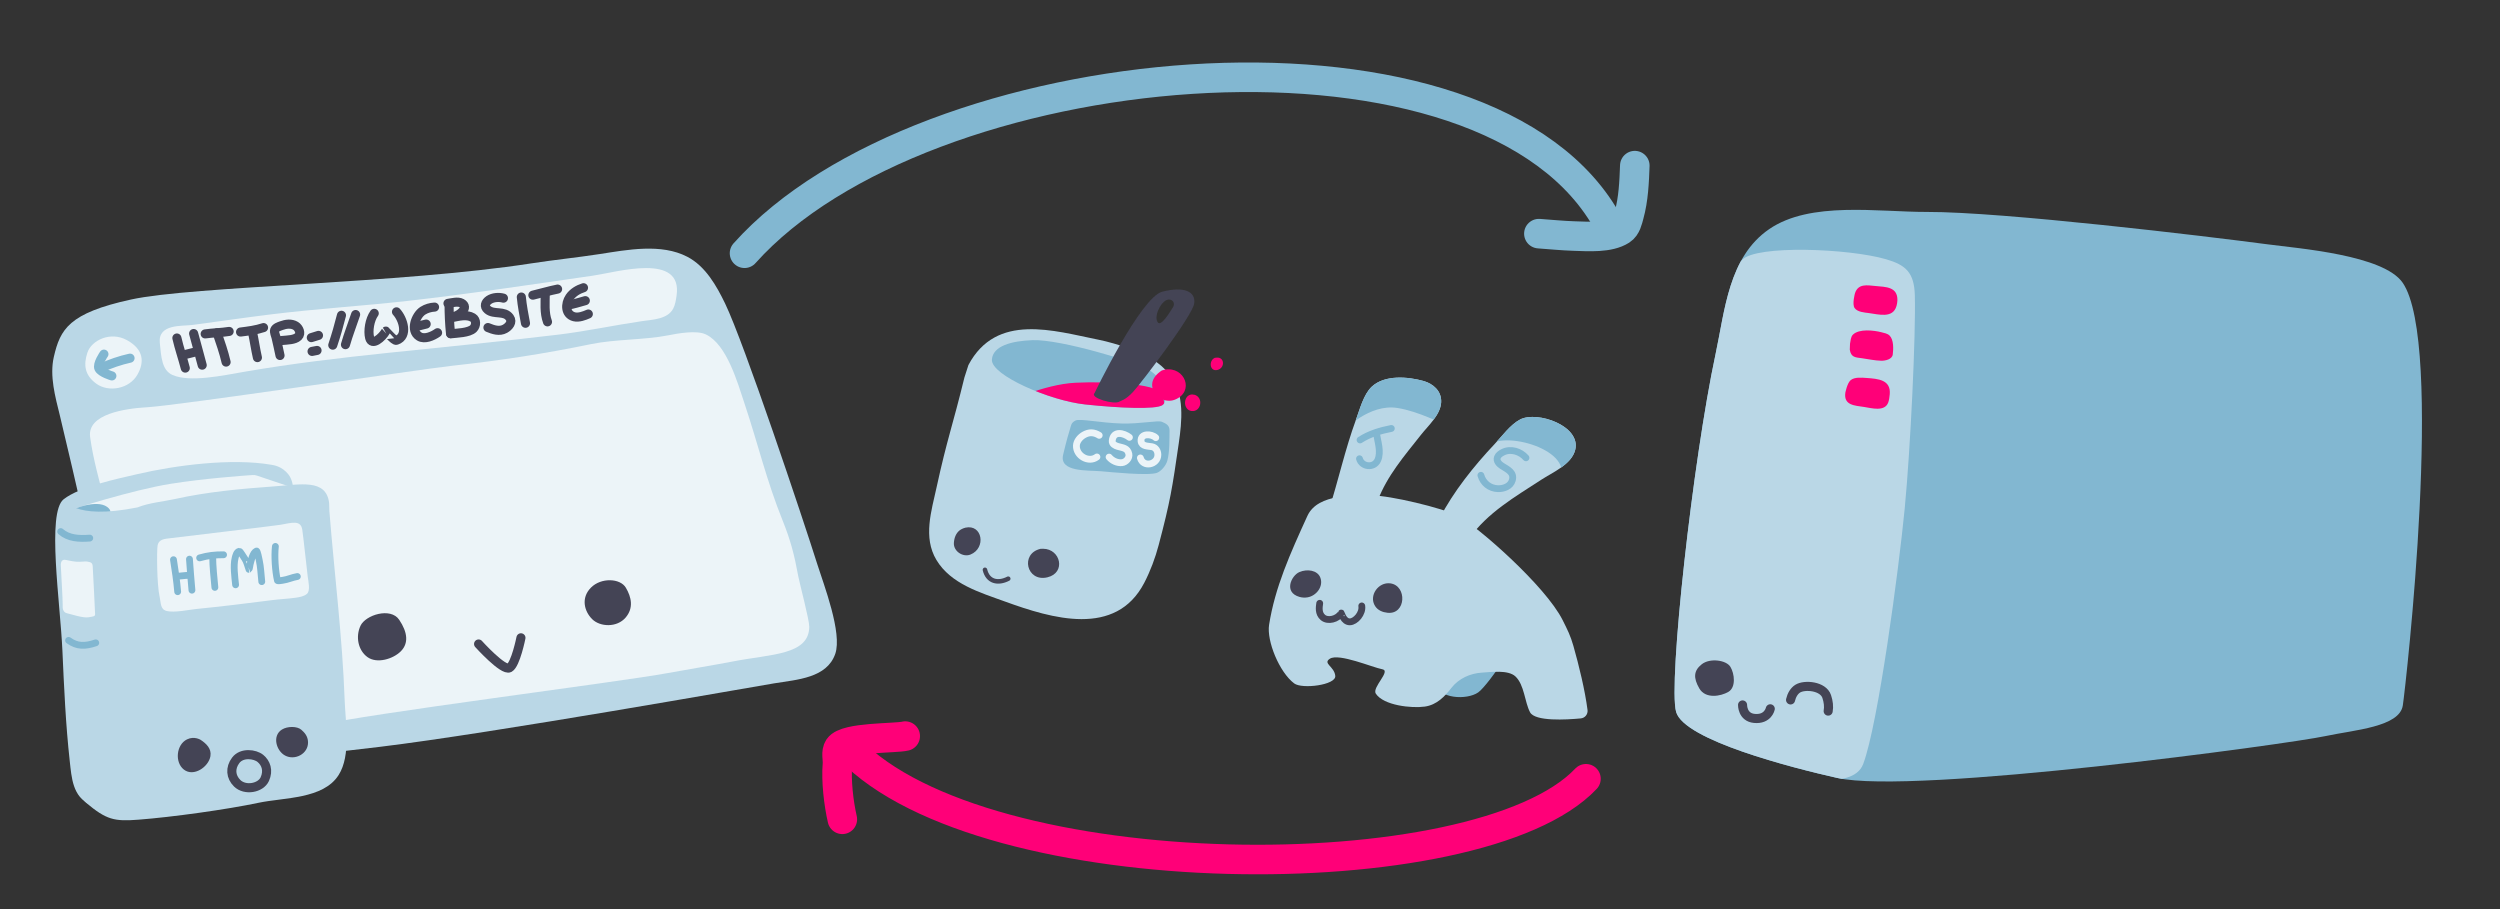 <?xml version="1.0" encoding="UTF-8" standalone="no"?><!DOCTYPE svg PUBLIC "-//W3C//DTD SVG 1.1//EN" "http://www.w3.org/Graphics/SVG/1.1/DTD/svg11.dtd"><svg width="100%" height="100%" viewBox="0 0 550 200" version="1.1" xmlns="http://www.w3.org/2000/svg" xmlns:xlink="http://www.w3.org/1999/xlink" xml:space="preserve" xmlns:serif="http://www.serif.com/" style="fill-rule:evenodd;clip-rule:evenodd;stroke-linecap:round;stroke-linejoin:round;stroke-miterlimit:1.5;"><rect x="0" y="0" width="550" height="200" fill="#333333" stroke="none"/><rect id="server-give-css-and-js" x="0" y="0" width="550" height="200" style="fill:none;"/><g id="js"><path d="M327.77,144.289l2.202,2.128c-0.72,1.2 -3.58,5.09 -4.769,5.916c-2.486,1.724 -8.863,1.471 -9.478,-2.144c-0.308,-1.81 1.139,-3.706 2.435,-4.777c2.86,-2.361 6.576,-3.491 9.61,-1.123Z" style="fill:#82b7d1;"/><path d="M347.78,158.047c0.441,-0.043 0.846,-0.261 1.124,-0.605c0.279,-0.345 0.407,-0.786 0.357,-1.226c-0.569,-4.409 -1.888,-9.795 -3.103,-14.086c-0.644,-2.275 -1.305,-3.568 -2.386,-5.723c-3.76,-7.503 -18.797,-20.714 -23.114,-22.956c-3.255,-1.69 -14.985,-4.483 -18.756,-4.432c-3.531,0.048 -11.948,-0.614 -14.277,4.485c-3.823,8.37 -7.112,15.676 -8.425,23.943c-0.562,3.54 2.233,10.426 5.523,12.905c1.725,1.299 9.206,0.362 9.038,-1.643c-0.176,-2.104 -2.848,-2.736 -1.182,-3.797c1.978,-1.261 9.356,1.92 11.55,2.33c1.944,0.364 -2.343,4.002 -1.452,5.359c1.717,2.611 7.877,3.263 10.796,2.846c2.645,-0.379 4.386,-2.245 5.837,-4.111c1.62,-2.083 4.172,-3.203 6.676,-3.358c1.988,-0.123 5.807,-0.66 7.403,0.831c1.986,1.856 2.034,5.667 3.227,7.895c1.094,2.043 7.95,1.648 11.164,1.343Z" style="fill:#bad7e6;"/><path d="M292.312,112.339c2.128,-6.63 3.605,-13.497 6.01,-20.036c0.816,-2.22 1.679,-5.562 3.467,-7.233c2.838,-2.651 7.934,-2.217 11.387,-1.251c2.125,0.595 4.001,2.227 3.885,4.665c-0.131,2.751 -2.85,5.154 -4.445,7.179c-3.633,4.613 -7.455,8.987 -9.56,14.575l-10.744,2.101Z" style="fill:#bad7e6;"/><clipPath id="_clip1"><path d="M292.312,112.339c2.128,-6.63 3.605,-13.497 6.01,-20.036c0.816,-2.22 1.679,-5.562 3.467,-7.233c2.838,-2.651 7.934,-2.217 11.387,-1.251c2.125,0.595 4.001,2.227 3.885,4.665c-0.131,2.751 -2.85,5.154 -4.445,7.179c-3.633,4.613 -7.455,8.987 -9.56,14.575l-10.744,2.101Z"/></clipPath><g clip-path="url(#_clip1)"><path d="M295.775,94.622c0,0 5.448,-5.844 11.646,-4.869c4.699,0.739 10.105,3.575 10.105,3.575l1.316,-12.481l-21.226,-1.605l-1.841,15.38Z" style="fill:#82b7d1;"/></g><path d="M316.705,114.054c3.019,-5.871 7.588,-11.566 12.102,-16.354c1.649,-1.75 3.488,-4.315 5.647,-5.427c3.723,-1.916 13.381,1.402 12.098,6.675c-0.79,3.247 -5.011,4.985 -7.505,6.616c-5.893,3.852 -11.724,7.156 -15.894,12.979l-6.448,-4.489Z" style="fill:#bad7e6;"/><clipPath id="_clip2"><path d="M316.705,114.054c3.019,-5.871 7.588,-11.566 12.102,-16.354c1.649,-1.75 3.488,-4.315 5.647,-5.427c3.723,-1.916 13.381,1.402 12.098,6.675c-0.79,3.247 -5.011,4.985 -7.505,6.616c-5.893,3.852 -11.724,7.156 -15.894,12.979l-6.448,-4.489Z"/></clipPath><g clip-path="url(#_clip2)"><path d="M326.736,98.719c2.715,-4.526 19.173,-0.042 16.569,6.396c-0.727,1.796 8.164,-8.704 8.164,-8.704l-12.964,-11.976l-11.769,14.284Z" style="fill:#82b7d1;"/></g><path d="M285.847,125.864c-1.748,0.762 -3.521,4.461 0.07,5.465c0.557,0.156 1.147,0.183 1.718,0.091c1.952,-0.316 3.586,-2.39 2.838,-4.346c-0.622,-1.625 -2.878,-1.971 -4.626,-1.21Z" style="fill:#445;"/><path d="M305.884,128.341c-2.632,-0.363 -4.816,2.698 -3.368,4.986c0.609,0.963 1.68,1.373 2.74,1.485c4.109,0.435 4.334,-5.96 0.628,-6.471Z" style="fill:#445;"/><path d="M290.336,132.726c-0.114,0.837 -0.356,2.227 0.714,3.122c1.071,0.895 3.205,0.405 4.026,-0.98c0.017,-0.028 0.496,1.953 1.891,1.936c1.262,-0.016 2.888,-1.875 2.621,-3.499" style="fill:none;stroke:#445;stroke-width:1.5px;"/><path d="M299.21,96.792c2.058,-1.342 4.493,-2.065 6.882,-2.532" style="fill:none;stroke:#82b7d1;stroke-width:1.5px;"/><path d="M302.796,95.231c0.279,1.84 1.141,4.231 0.294,6.034c-0.848,1.805 -3.509,1.463 -4.002,-0.34" style="fill:none;stroke:#82b7d1;stroke-width:1.5px;"/><path d="M335.715,100.717c-1.218,-1.411 -3.373,-2.095 -5.093,-1.211c-0.477,0.245 -0.986,0.575 -1.188,1.099c-0.313,0.809 0.384,1.501 1.003,1.899c1.159,0.746 2.766,1.407 2.274,3.139c-0.391,1.376 -1.905,1.909 -3.192,1.864c-1.796,-0.061 -3.242,-1.227 -3.724,-2.942" style="fill:none;stroke:#82b7d1;stroke-width:1.5px;"/></g><g id="browser-with-address"><g id="browser"><path d="M28.798,65.899c13.642,-2.984 59.312,-3.492 88.042,-7.949c5.024,-0.779 10.086,-1.286 15.111,-2.059c6.056,-0.932 13.494,-2.397 19.256,0.598c3.997,2.078 6.424,6.37 8.317,10.286c4.154,8.598 17.077,47.2 20.312,57.445c1.383,4.376 5.514,15.056 3.918,19.637c-1.843,5.29 -8.249,5.642 -13.459,6.484c-4.209,0.68 -61.819,10.95 -86.747,13.967c-7.644,0.926 -15.238,1.722 -22.877,2.778c-17.198,2.377 -31.003,7.253 -34.287,-15.13c-1.638,-11.163 -11.248,-52.551 -13.208,-60.519c-1.006,-4.093 -2.305,-8.712 -1.332,-12.928c1.406,-6.088 3.312,-9.626 16.954,-12.61Z" style="fill:#bad7e6;"/><path d="M19.232,77.571c0.868,-2.659 5.037,-4.768 8.708,-2.734c3.757,2.081 3.8,4.88 2.337,7.515c-1.819,3.275 -6.429,3.992 -9.068,2.073c-2.638,-1.919 -2.845,-4.195 -1.977,-6.854Z" style="fill:#ecf4f8;"/><path d="M22.23,80.947c2.084,-0.937 4.145,-1.653 6.379,-2.153" style="fill:none;stroke:#82b7d1;stroke-width:2px;"/><path d="M22.864,77.911c0,0 -1.569,2.218 -1.101,3.153c0.468,0.935 2.847,1.636 2.847,1.636" style="fill:none;stroke:#82b7d1;stroke-width:2px;"/><path d="M35.158,75.455c0.314,3.012 0.43,6.006 2.796,7.043c3.831,1.678 11.044,0.115 15.744,-0.698c10.581,-1.831 21.124,-3.07 31.816,-4.187c12.406,-1.296 24.898,-2.498 37.294,-3.991c6.173,-0.744 12.253,-2.067 18.403,-2.967c2.317,-0.339 5.681,-0.406 6.907,-2.78c0.427,-0.826 0.582,-1.865 0.72,-2.773c1.46,-9.625 -13.107,-5.221 -18.397,-4.456c-13.461,1.947 -27.274,4.038 -40.789,5.558c-10.068,1.132 -19.874,1.707 -29.901,2.944c-5.807,0.717 -11.592,1.564 -17.387,2.338c-2.291,0.305 -7.649,-0.282 -7.206,3.969Z" style="fill:#ecf4f8;"/><path d="M19.827,96.128c0.68,5.046 1.963,9.202 3.532,15.727c2.692,11.201 4.258,22.053 6.929,33.263c1.355,5.688 2.227,16.167 8.452,18.528c3.02,1.146 6.424,0.04 9.49,-0.289c7.482,-0.802 14.546,-1.965 21.876,-3.789c9.855,-2.453 66.193,-9.517 76.834,-11.5c3.656,-0.681 10.716,-1.847 14.372,-2.562c8.285,-1.621 16.696,-1.368 16.726,-7.637c0.007,-1.529 -2.162,-9.659 -2.433,-11.154c-0.826,-4.551 -1.674,-7.845 -3.381,-12.079c-3.607,-8.939 -5.416,-16.827 -8.467,-25.974c-1.491,-4.469 -3.834,-12.842 -8.44,-15.077c-2.091,-1.015 -6.232,-0.22 -8.372,0.198c-5.188,1.015 -11.609,0.837 -16.834,1.908c-10.634,2.181 -19.765,3.583 -30.528,4.764c-7.464,0.819 -60.3,8.742 -67.177,9.136c-4.884,0.279 -13.259,1.492 -12.579,6.537Z" style="fill:#ecf4f8;"/><path d="M79.308,137.67c1.109,-2.383 6.629,-4.126 8.516,-1.318c1.887,2.807 2.076,5.183 0.377,6.911c-1.699,1.728 -5.286,2.808 -7.363,1.296c-2.077,-1.512 -2.64,-4.505 -1.53,-6.889Z" style="fill:#445;"/><path d="M129.994,129.291c2.233,-2.272 6.449,-2.097 7.69,0c1.242,2.096 1.746,4.465 -0.039,6.563c-1.916,2.252 -5.631,2.097 -7.379,0.35c-1.747,-1.748 -2.487,-4.661 -0.272,-6.913Z" style="fill:#445;"/><path d="M105.288,141.677c0,0 5.435,6.018 6.796,5.242c1.36,-0.776 2.524,-6.602 2.524,-6.602" style="fill:none;stroke:#445;stroke-width:2px;"/></g><g id="address"><path d="M38.914,74.36c0.51,2.242 1.277,4.4 1.847,6.621" style="fill:none;stroke:#445;stroke-width:2px;"/><path d="M42.6,73.377c0.661,2.309 1.233,4.649 1.884,6.962" style="fill:none;stroke:#445;stroke-width:2px;"/><path d="M40.47,78.063c0.699,-0.182 1.393,-0.368 2.098,-0.526" style="fill:none;stroke:#445;stroke-width:2px;"/><path d="M45.139,73.459c1.752,-0.25 3.526,-0.263 5.274,-0.546" style="fill:none;stroke:#445;stroke-width:2px;"/><path d="M47.761,73.213c0.721,2.117 1.476,4.26 1.98,6.445" style="fill:none;stroke:#445;stroke-width:2px;"/><path d="M52.922,73.049c1.701,-0.215 3.395,-0.424 5.057,-0.977" style="fill:none;stroke:#445;stroke-width:2px;"/><path d="M55.543,73.049c0.402,1.867 0.66,3.762 1.088,5.623" style="fill:none;stroke:#445;stroke-width:2px;"/><path d="M61.605,78.21c-0.302,-1.33 -0.549,-2.671 -0.883,-3.994c-0.101,-0.402 -0.444,-1.193 -0.304,-1.587c0.199,-0.562 0.96,-0.791 1.457,-0.976c0.992,-0.367 2.216,-0.548 3.169,0.038c0.722,0.445 1.285,1.672 0.557,2.365c-0.423,0.402 -1.016,0.553 -1.574,0.652c-0.704,0.125 -1.406,0.138 -2.111,0.211" style="fill:none;stroke:#445;stroke-width:2px;"/><path d="M68.487,74.278c0.522,-0.182 1.063,-0.308 1.582,-0.492" style="fill:none;stroke:#445;stroke-width:2px;"/><path d="M68.651,77.309c0.366,-0.07 0.729,-0.153 1.097,-0.213" style="fill:none;stroke:#445;stroke-width:2px;"/><path d="M75.123,69.363c-0.552,2.206 -1.191,4.412 -1.913,6.569" style="fill:none;stroke:#445;stroke-width:2px;"/><path d="M78.236,69.199c-0.735,2.206 -1.596,4.39 -2.234,6.628" style="fill:none;stroke:#445;stroke-width:2px;"/><path d="M82.332,68.932c-1.003,1.395 -1.398,3.862 -1.011,5.395c0.486,1.922 2.736,-0.037 3.572,-1.488c0.022,-0.038 1.793,2.204 2.313,2.029c2.699,-0.906 1.468,-4.716 0.021,-6.264" style="fill:none;stroke:#445;stroke-width:2px;"/><path d="M95.603,67.56c-0.877,0.049 -1.804,0.305 -2.578,0.801c-1.566,1.005 -2.881,4.376 -0.784,5.667c1.171,0.721 2.971,-0.085 4.026,-0.829" style="fill:none;stroke:#445;stroke-width:2px;"/><path d="M91.425,71.876c0.781,-0.175 1.552,-0.409 2.333,-0.584" style="fill:none;stroke:#445;stroke-width:2px;"/><path d="M98.798,66.823c0,2.193 0.094,4.389 0.318,6.571" style="fill:none;stroke:#445;stroke-width:2px;"/><path d="M98.553,66.741c0.846,-0.115 2.176,-0.507 2.989,-0.058c1.741,0.962 -0.481,2.695 -1.557,2.913" style="fill:none;stroke:#445;stroke-width:2px;"/><path d="M99.535,69.854c1.373,-0.261 3.156,-0.765 4.466,0.021c0.831,0.499 0.782,1.775 0.139,2.409c-0.972,0.96 -3.676,0.996 -4.973,1.148" style="fill:none;stroke:#445;stroke-width:2px;"/><path d="M110.758,65.594c-0.984,-0.281 -2.303,-0.199 -3.178,0.387c-0.811,0.543 -1.156,1.43 -0.299,2.148c1.41,1.181 3.677,0.115 4.841,1.736c0.719,1.001 -0.173,2 -1.037,2.476c-1.213,0.669 -2.559,0.204 -3.739,-0.28" style="fill:none;stroke:#445;stroke-width:2px;"/><path d="M114.691,65.349c0.185,1.941 0.561,3.856 0.917,5.771" style="fill:none;stroke:#445;stroke-width:2px;"/><path d="M117.231,64.939c1.82,-0.429 3.612,-0.974 5.441,-1.34" style="fill:none;stroke:#445;stroke-width:2px;"/><path d="M119.952,64.53c0,2.051 -0.247,4.254 0.497,6.278" style="fill:none;stroke:#445;stroke-width:2px;"/><path d="M128.37,63.3c-1.183,0.376 -2.326,1.048 -3.042,2.091c-0.98,1.428 -1.022,3.789 0.993,4.301c0.977,0.248 2.214,-0.206 3.11,-0.609" style="fill:none;stroke:#445;stroke-width:2px;"/><path d="M124.848,67.151c1.327,-0.242 2.625,-0.643 3.922,-1.009" style="fill:none;stroke:#445;stroke-width:2px;"/></g></g><g id="server"><path d="M368.747,156.621c-1.777,-6.211 3.692,-55.443 8.674,-78.698c2.06,-9.613 2.869,-21.385 11.789,-27.509c9.069,-6.226 23.946,-3.762 34.749,-3.788c16.611,-0.041 61.408,5.34 74.796,7.111c7.103,0.94 25.625,2.361 29.833,8.461c9.158,13.274 0.75,88.216 0.035,92.984c-0.714,4.769 -10.694,5.396 -17.03,6.757c-8.228,1.768 -90.543,12.994 -107.378,9.212c-10.081,-2.265 -33.691,-8.318 -35.468,-14.53Z" style="fill:#82b7d1;"/><clipPath id="_clip3"><path d="M368.747,156.621c-1.777,-6.211 3.692,-55.443 8.674,-78.698c2.06,-9.613 2.869,-21.385 11.789,-27.509c9.069,-6.226 23.946,-3.762 34.749,-3.788c16.611,-0.041 61.408,5.34 74.796,7.111c7.103,0.94 25.625,2.361 29.833,8.461c9.158,13.274 0.75,88.216 0.035,92.984c-0.714,4.769 -10.694,5.396 -17.03,6.757c-8.228,1.768 -90.543,12.994 -107.378,9.212c-10.081,-2.265 -33.691,-8.318 -35.468,-14.53Z"/></clipPath><g clip-path="url(#_clip3)"><path d="M370.526,84.835c0,0 7.35,-21.915 12.75,-27.672c3.118,-3.325 23.573,-2.497 31.667,-0.126c4.286,1.256 6.177,2.869 6.319,7.912c0.238,8.457 -0.943,33.607 -2.219,46.853c-1.277,13.247 -5.836,47.52 -9.143,56.289c-2.401,6.365 -17.098,2.137 -17.098,2.137l-32.657,-12.465c0,0 5.45,-58.165 10.381,-72.928Z" style="fill:#bad7e6;"/></g><path d="M374.394,146.13c1.801,-1.416 5.402,-0.917 6.302,0.583c0.9,1.499 1.261,4.498 -0.45,5.497c-1.711,0.999 -5.042,1.582 -6.393,-0.75c-1.35,-2.332 -1.259,-3.914 0.541,-5.33Z" style="fill:#445;"/><path d="M393.924,153.982c0.234,-1.044 0.795,-1.986 1.56,-2.47c1.525,-0.964 5.609,-0.617 6.39,1.711c0.38,1.132 0.505,2.271 0.324,3.22" style="fill:none;stroke:#445;stroke-width:2px;"/><path d="M383.363,155.088c0,0 -0.064,2.707 2.587,2.964c3.02,0.294 3.51,-2.115 3.51,-2.115" style="fill:none;stroke:#445;stroke-width:2px;"/><path d="M408.094,64.516c0,0 -0.671,2.406 -0.079,3.248c0.631,0.898 2.138,0.983 3.117,1.112c2.199,0.289 5.307,1.237 6.1,-1.567c0.115,-0.409 0.192,-0.85 0.198,-1.276c0.042,-2.934 -2.528,-2.905 -4.817,-3.111c-1.835,-0.165 -3.803,-0.592 -4.519,1.594Z" style="fill:#ff0078;"/><path d="M407.004,75.62c0.13,-0.638 0.145,-1.515 0.643,-2c1.373,-1.341 4.602,-0.956 6.284,-0.521c0.589,0.153 1.322,0.277 1.769,0.718c0.94,0.927 0.861,2.967 0.707,4.175c-0.138,1.078 -1.657,1.395 -2.564,1.371c-1.422,-0.038 -2.802,-0.356 -4.205,-0.547c-1.43,-0.194 -2.415,-0.159 -2.685,-1.888l0.051,-1.308Z" style="fill:#ff0078;"/><path d="M405.975,86.401c0,0 0.403,-2.151 1.198,-2.786c0.868,-0.692 2.416,-0.536 3.444,-0.463c2.549,0.18 5.43,0.387 5.124,3.617c-0.055,0.582 -0.132,1.276 -0.345,1.822c-0.798,2.041 -3.659,1.192 -5.253,0.949c-2.104,-0.321 -4.566,-0.35 -4.168,-3.139Z" style="fill:#ff0078;"/></g><g id="html-file"><path d="M63.435,104.351c-1.444,-1.798 -3.247,-2.018 -3.696,-2.096c-8.75,-1.519 -21.101,0.088 -29.552,2.061c-4.22,0.985 -12.608,2.715 -16.182,5.519c-3.755,2.948 -0.745,22.751 -0.272,33.347c0.359,8.032 0.722,16.232 1.609,24.23c0.413,3.717 0.639,7.854 4.502,9.605c5.068,2.296 10.994,0.724 16.287,0.46c3.912,-0.195 28.311,-55.909 27.913,-56.253c-1.91,-1.656 2.529,-12.965 -0.609,-16.873Z" style="fill:#bad7e6;"/><path d="M65.992,107.788c-0.111,0 -7.592,-2.521 -9.498,-3.164c-0.292,-0.096 -0.601,-0.136 -0.908,-0.117c-2.079,0.139 -10.665,0.755 -18.041,1.931c-8.461,1.349 -21.984,5.71 -21.984,5.71c0,0 4.052,20.213 4.408,31.489c0.302,9.531 3.035,24.654 3.874,29.109c0.153,0.801 0.677,1.482 1.411,1.835c2.477,1.192 8.036,3.866 8.036,3.866c0,0 32.828,-70.659 32.702,-70.659Z" style="fill:#ecf4f8;"/><path d="M15.993,112.085l7.04,2.372c0,0 2.465,-1.546 0.539,-2.938c-2.384,-1.723 -7.579,0.566 -7.579,0.566Z" style="fill:#82b7d1;"/><path d="M30.251,111.628c2.572,-1.029 5.818,-1.304 8.185,-1.833c7.013,-1.568 14.58,-2.271 21.745,-2.781c5.925,-0.421 11.593,-1.751 12.23,3.659l0.057,1.82c1.108,13.853 2.866,27.698 3.36,41.593c0.173,4.851 1.437,12.073 -1.332,16.426c-3.391,5.329 -11.985,4.909 -17.651,6.108c-7.032,1.487 -18.963,3.139 -26.359,3.709c-5.346,0.413 -7.059,0.046 -11.572,-3.743c-4.229,-3.551 -4.997,-52.573 -4.997,-52.573l0.256,-14.208c0,0 1.611,4.719 16.078,1.823Z" style="fill:#bad7e6;"/><g id="sticker-couv"><path d="M66.507,116.578c0.32,2.258 0.777,6.881 1.2,10.327c0.112,0.913 0.628,3.027 -0.17,3.731c-0.658,0.582 -1.658,0.742 -2.496,0.862c-1.72,0.245 -3.469,0.306 -5.194,0.531c-5.522,0.721 -11.058,1.386 -16.598,1.941c-1.743,0.175 -4.879,0.871 -6.584,0.446c-1.433,-0.358 -1.241,-1.779 -1.53,-3.03c-0.656,-2.837 -0.646,-10.33 -0.47,-11.338c0.266,-1.522 1.641,-1.482 3.03,-1.673c1.361,-0.187 22.502,-2.664 23.995,-2.923c2.532,-0.44 4.497,-1.131 4.817,1.126Z" style="fill:#ecf4f8;"/><g id="html"><g id="h"><path d="M41.682,123.012c0.144,2.227 0.353,4.605 0.544,6.83" style="fill:none;stroke:#82b7d1;stroke-width:1.5px;"/><path d="M38.164,123.13c0.378,2.517 0.715,4.504 0.924,7.041" style="fill:none;stroke:#82b7d1;stroke-width:1.5px;"/><path d="M41.479,126.578c-0.794,0 -1.577,0.151 -2.368,0.198" style="fill:none;stroke:#82b7d1;stroke-width:1.5px;"/></g><g id="t"><path d="M49.185,122.049c-1.981,0.001 -3.338,0.139 -5.262,0.686" style="fill:none;stroke:#82b7d1;stroke-width:1.5px;"/><path d="M46.796,122.518c0,1.995 0.288,4.72 0.476,6.709" style="fill:none;stroke:#82b7d1;stroke-width:1.5px;"/></g><path id="m" d="M57.59,127.962c-0.178,-1.596 -0.216,-3.168 -0.565,-4.743c-0.041,-0.183 -0.395,-2.094 -0.603,-1.998c-0.823,0.379 -1.151,2.045 -1.382,2.859c-0.044,0.157 -0.169,1.13 -0.275,1.182c-0.01,0.004 -0.339,-1.039 -0.372,-1.153c-0.241,-0.827 -0.703,-1.46 -1.185,-2.183c-0.059,-0.088 -0.433,-0.672 -0.543,-0.652c-0.616,0.109 -0.81,0.984 -0.933,1.468c-0.434,1.705 -0.075,4.18 0.1,5.918" style="fill:none;stroke:#82b7d1;stroke-width:1.5px;"/><path id="l" d="M60.586,120.21c-0.254,2.147 -0.013,5.485 0.452,7.504c0.034,0.147 0.977,-0.026 1.101,-0.042c1.122,-0.143 2.163,-0.657 3.273,-0.84" style="fill:none;stroke:#82b7d1;stroke-width:1.5px;"/></g></g><g id="face"><path d="M66.283,160.537c0.687,0.603 1.445,1.375 1.485,2.731c0.075,2.553 -2.879,4.119 -5.051,2.95c-1.961,-1.054 -2.884,-4.355 -0.689,-5.721c1.231,-0.766 3.357,-0.748 4.255,0.04Z" style="fill:#445;"/><path d="M44.161,162.78c1.236,0.823 2.412,1.93 2.132,3.588c-0.4,2.359 -3.704,4.623 -5.849,2.934c-2.046,-1.61 -1.661,-5.482 0.696,-6.637c1.627,-0.797 3.021,0.115 3.021,0.115Z" style="fill:#445;"/><path d="M58.254,171.409c-0.898,1.981 -4.334,2.607 -6.069,0.908c-1.423,-1.393 -1.606,-3.351 -0.331,-5.04c1.354,-1.795 4.247,-1.406 5.441,-0.42c1.195,0.986 1.828,2.635 0.959,4.552Z" style="fill:none;stroke:#445;stroke-width:2px;"/></g><path d="M15.087,140.885c1.865,1.358 3.605,1.338 5.98,0.538" style="fill:none;stroke:#82b7d1;stroke-width:1.5px;"/><path d="M14.145,123.148c0.307,-0.027 1.447,0.333 2.598,0.425c1.016,0.082 2.049,-0.111 2.393,-0.037c0.735,0.158 1.206,0.157 1.259,1.049c0.052,0.891 0.524,9.909 0.524,10.486c0,0.576 -0.314,0.524 -1.468,0.734c-1.153,0.209 -3.827,-0.693 -4.719,-0.892c-0.891,-0.199 -0.996,-1.101 -0.943,-1.835c0.052,-0.734 -0.42,-8.325 -0.42,-8.85c0,-0.524 0.2,-1.027 0.776,-1.08Z" style="fill:#ecf4f8;"/><path d="M13.347,116.942c1.731,1.51 4.009,1.62 6.4,1.44" style="fill:none;stroke:#82b7d1;stroke-width:1.5px;"/></g><g id="arrow"><path d="M348.91,171.33c-23.593,24.965 -132.422,24.367 -162.042,-6.549" style="fill:none;stroke:#ff0078;stroke-width:6.5px;"/><path d="M185.313,180.247c-0.813,-3.523 -1.386,-8.494 -1.073,-12.164c0.093,-1.09 -0.396,-2.609 0.291,-3.608c1.626,-2.364 12.442,-1.989 14.619,-2.534" style="fill:none;stroke:#ff0078;stroke-width:6.5px;"/></g><g id="arrow1" serif:id="arrow"><path d="M163.796,55.715c39.237,-43.891 159.954,-55.409 188.872,-8.544" style="fill:none;stroke:#82b7d1;stroke-width:6.5px;"/><path d="M359.656,36.439c-0.129,3.578 -0.29,7.374 -1.26,10.861c-0.299,1.072 -0.583,2.61 -1.718,3.34c-2.686,1.728 -7.159,1.393 -10.402,1.29c-2.586,-0.081 -5.143,-0.349 -7.723,-0.528" style="fill:none;stroke:#82b7d1;stroke-width:6.5px;"/></g><g id="css"><path d="M212.164,83.077c-2.534,10.405 -3.826,13.599 -6.1,24.058c-1.144,5.262 -3.043,11.071 -0.052,16.058c3.178,5.299 9.626,7.16 15.105,9.151c10.278,3.735 24.347,7.94 30.619,-4.119c1.352,-2.599 2.424,-5.483 3.172,-8.314c2.568,-9.712 2.981,-12.438 4.417,-22.359c0.697,-4.823 1.34,-10.827 -1.857,-14.979c-2.245,-2.914 -5.718,-4.841 -9.165,-5.978c-2.236,-0.737 -4.429,-1.418 -6.741,-1.88c-9.67,-1.931 -22.365,-5.99 -28.506,5.587l-0.892,2.775Z" style="fill:#bad7e6;"/><path d="M218.217,79.11c-0.231,3.451 12.816,9.05 20.52,9.872c7.704,0.822 15.405,1.117 16.951,0.176c1.547,-0.941 0.526,-5.405 -2.405,-7.436c-2.93,-2.032 -20.006,-7.113 -26.12,-6.889c-4.696,0.172 -8.746,1.296 -8.946,4.277Z" style="fill:#82b7d1;"/><clipPath id="_clip4"><path d="M218.217,79.11c-0.231,3.451 12.816,9.05 20.52,9.872c7.704,0.822 15.405,1.117 16.951,0.176c1.547,-0.941 0.526,-5.405 -2.405,-7.436c-2.93,-2.032 -20.006,-7.113 -26.12,-6.889c-4.696,0.172 -8.746,1.296 -8.946,4.277Z"/></clipPath><g clip-path="url(#_clip4)"><path d="M221.1,88.644c0,0 8.519,-4.116 15.552,-4.445c7.033,-0.328 17.311,0.216 18.685,2.202c1.374,1.986 0.604,4.712 0.604,4.712l-33.484,2.214l-1.357,-4.683Z" style="fill:#ff0078;"/></g><path d="M210.966,116.806c-0.589,0.534 -1.045,1.413 -1.114,2.651c-0.102,1.826 2.012,3.206 3.648,2.545c3.519,-1.422 2.64,-6.74 -1.113,-5.916c0,0 -0.833,0.187 -1.421,0.72Z" style="fill:#445;"/><path d="M228.916,120.744c-4.539,1.038 -3.076,7.359 1.504,6.269c4.159,-0.989 2.929,-6.267 -0.947,-6.287l-0.557,0.018Z" style="fill:#445;"/><path d="M216.69,125.36c0.632,2.617 2.85,3.113 5.12,1.953" style="fill:none;stroke:#445;stroke-width:1px;"/><path d="M240.798,86.485c0,0 10.147,-21.111 14.921,-22.32c4.773,-1.209 7.387,-0.046 7,2.627c-0.387,2.673 -11.628,17.457 -13.416,19.393c-1.789,1.936 -2.802,1.987 -3.03,2.16c-1.015,0.768 -6.595,-0.789 -5.475,-1.86Zm15.491,-20.274c1.251,-0.88 2.497,0.271 1.741,1.436c-0.756,1.165 -2.707,4.467 -3.398,3.152c-0.692,-1.315 0.517,-3.786 1.657,-4.588Z" style="fill:#445;"/><path d="M233.905,99.97c0,0 0.768,-3.292 1.431,-5.368c0.348,-1.092 0.257,-1.552 1.278,-2.087c0.926,-0.485 5.576,0.532 10.125,0.656c4.206,0.115 7.967,-0.753 8.902,-0.364c0.936,0.389 1.698,0.792 1.659,1.991c-0.046,1.439 0.079,4.567 -0.5,6.601c-0.294,1.03 -1.345,2.273 -2.262,2.62c-1.861,0.702 -10.265,-0.164 -12.364,-0.347c-2.813,-0.244 -9.286,0.26 -8.269,-3.702Z" style="fill:#82b7d1;"/><path d="M241.824,95.772c-0.49,-0.32 -1.115,-0.55 -1.705,-0.563c-0.562,-0.013 -1.093,0.161 -1.583,0.429c-0.861,0.468 -1.692,1.391 -1.726,2.414c-0.077,2.253 2.719,3.849 4.514,2.478" style="fill:none;stroke:#ecf4f8;stroke-width:1.5px;"/><path d="M248.472,96.214c-1.234,-0.953 -3.54,-1.551 -3.781,0.741c-0.078,0.744 0.64,1.087 1.215,1.258c1.074,0.319 2.158,0.298 2.445,1.661c0.19,0.903 -0.647,1.808 -1.486,1.909c-1.059,0.126 -2.188,-0.406 -2.866,-1.223" style="fill:none;stroke:#ecf4f8;stroke-width:1.5px;"/><path d="M254.266,96.289c-0.892,-0.881 -3.402,-1.025 -3.231,0.767c0.112,1.161 1.534,1.067 2.37,1.215c0.868,0.153 1.324,0.946 1.327,1.773c0.008,2.187 -3.236,2.91 -3.852,0.704" style="fill:none;stroke:#ecf4f8;stroke-width:1.5px;"/><g id="splats"><path d="M255.596,81.501c-1.028,0.685 -2.072,1.707 -2.125,3.038c-0.1,2.516 2.735,4.297 5.013,3.386c4.396,-1.757 2.183,-7.361 -2.217,-6.606l-0.671,0.182Z" style="fill:#ff0078;"/><path d="M262.247,86.776c-2.015,0.112 -2.057,3.422 -0.101,3.646c2.119,0.243 2.657,-2.901 0.719,-3.555l-0.618,-0.091Z" style="fill:#ff0078;"/><path d="M267.259,78.72c-1.374,0.601 -1.158,3.045 0.534,2.68c1.687,-0.364 1.705,-2.802 -0.061,-2.726l-0.473,0.046Z" style="fill:#ff0078;"/></g></g></svg>